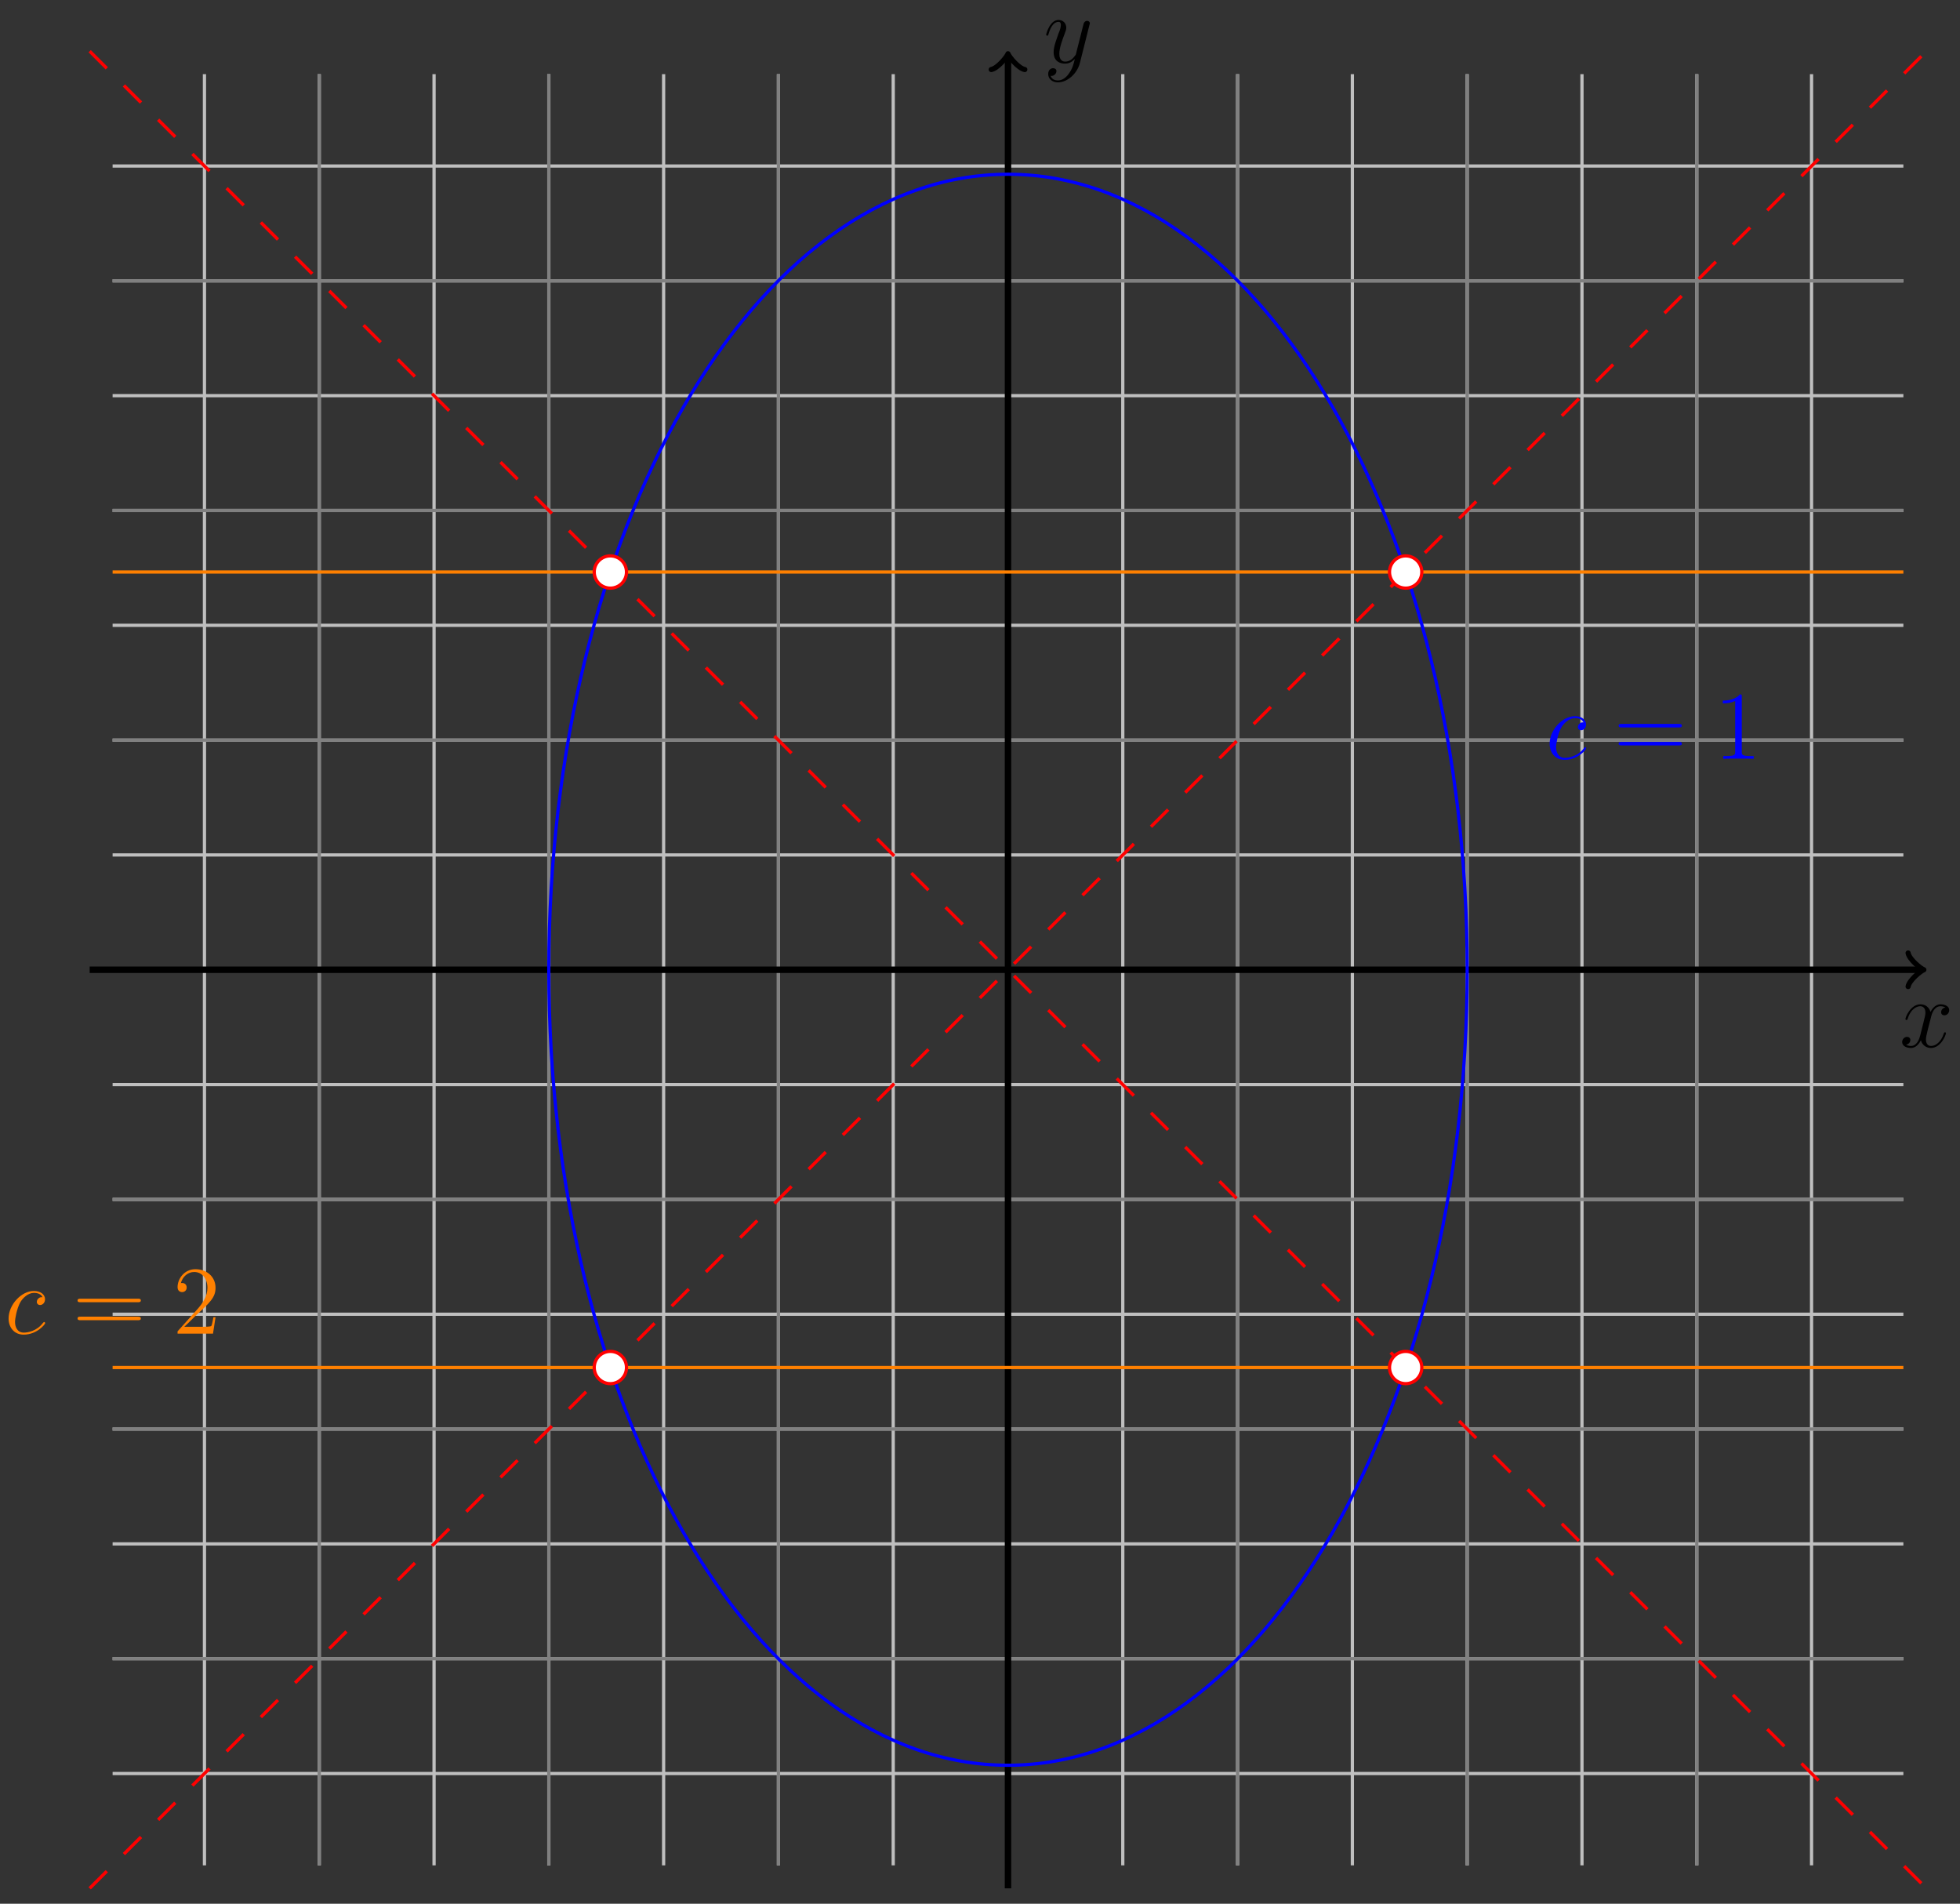 <?xml version="1.0" encoding="UTF-8"?>
<svg xmlns="http://www.w3.org/2000/svg" xmlns:xlink="http://www.w3.org/1999/xlink" width="242pt" height="235pt" viewBox="0 0 242 235" version="1.1">
<rect x="0" y="0" width="242" height="235" fill="#333333" stroke="none"/>
<defs>
<g>
<symbol overflow="visible" id="glyph0-0">
<path style="stroke:none;" d=""/>
</symbol>
<symbol overflow="visible" id="glyph0-1">
<path style="stroke:none;" d="M 5.672 -4.875 C 5.281 -4.812 5.141 -4.516 5.141 -4.297 C 5.141 -4 5.359 -3.906 5.531 -3.906 C 5.891 -3.906 6.141 -4.219 6.141 -4.547 C 6.141 -5.047 5.562 -5.266 5.062 -5.266 C 4.344 -5.266 3.938 -4.547 3.828 -4.328 C 3.547 -5.219 2.812 -5.266 2.594 -5.266 C 1.375 -5.266 0.734 -3.703 0.734 -3.438 C 0.734 -3.391 0.781 -3.328 0.859 -3.328 C 0.953 -3.328 0.984 -3.406 1 -3.453 C 1.406 -4.781 2.219 -5.031 2.562 -5.031 C 3.094 -5.031 3.203 -4.531 3.203 -4.25 C 3.203 -3.984 3.125 -3.703 2.984 -3.125 L 2.578 -1.5 C 2.406 -0.781 2.062 -0.125 1.422 -0.125 C 1.359 -0.125 1.062 -0.125 0.812 -0.281 C 1.25 -0.359 1.344 -0.719 1.344 -0.859 C 1.344 -1.094 1.156 -1.25 0.938 -1.25 C 0.641 -1.25 0.328 -0.984 0.328 -0.609 C 0.328 -0.109 0.891 0.125 1.406 0.125 C 1.984 0.125 2.391 -0.328 2.641 -0.828 C 2.828 -0.125 3.438 0.125 3.875 0.125 C 5.094 0.125 5.734 -1.453 5.734 -1.703 C 5.734 -1.766 5.688 -1.812 5.625 -1.812 C 5.516 -1.812 5.5 -1.75 5.469 -1.656 C 5.141 -0.609 4.453 -0.125 3.906 -0.125 C 3.484 -0.125 3.266 -0.438 3.266 -0.922 C 3.266 -1.188 3.312 -1.375 3.5 -2.156 L 3.922 -3.797 C 4.094 -4.5 4.5 -5.031 5.062 -5.031 C 5.078 -5.031 5.422 -5.031 5.672 -4.875 Z M 5.672 -4.875 "/>
</symbol>
<symbol overflow="visible" id="glyph0-2">
<path style="stroke:none;" d="M 3.141 1.344 C 2.828 1.797 2.359 2.203 1.766 2.203 C 1.625 2.203 1.047 2.172 0.875 1.625 C 0.906 1.641 0.969 1.641 0.984 1.641 C 1.344 1.641 1.594 1.328 1.594 1.047 C 1.594 0.781 1.359 0.688 1.188 0.688 C 0.984 0.688 0.578 0.828 0.578 1.406 C 0.578 2.016 1.094 2.438 1.766 2.438 C 2.969 2.438 4.172 1.344 4.5 0.016 L 5.672 -4.656 C 5.688 -4.703 5.719 -4.781 5.719 -4.859 C 5.719 -5.031 5.562 -5.156 5.391 -5.156 C 5.281 -5.156 5.031 -5.109 4.938 -4.75 L 4.047 -1.234 C 4 -1.016 4 -0.984 3.891 -0.859 C 3.656 -0.531 3.266 -0.125 2.688 -0.125 C 2.016 -0.125 1.953 -0.781 1.953 -1.094 C 1.953 -1.781 2.281 -2.703 2.609 -3.562 C 2.734 -3.906 2.812 -4.078 2.812 -4.312 C 2.812 -4.812 2.453 -5.266 1.859 -5.266 C 0.766 -5.266 0.328 -3.531 0.328 -3.438 C 0.328 -3.391 0.375 -3.328 0.453 -3.328 C 0.562 -3.328 0.578 -3.375 0.625 -3.547 C 0.906 -4.547 1.359 -5.031 1.828 -5.031 C 1.938 -5.031 2.141 -5.031 2.141 -4.641 C 2.141 -4.328 2.016 -3.984 1.828 -3.531 C 1.25 -1.953 1.25 -1.562 1.25 -1.281 C 1.25 -0.141 2.062 0.125 2.656 0.125 C 3 0.125 3.438 0.016 3.844 -0.438 L 3.859 -0.422 C 3.688 0.281 3.562 0.75 3.141 1.344 Z M 3.141 1.344 "/>
</symbol>
<symbol overflow="visible" id="glyph0-3">
<path style="stroke:none;" d="M 4.672 -4.5 C 4.453 -4.5 4.344 -4.5 4.172 -4.344 C 4.094 -4.297 3.969 -4.109 3.969 -3.922 C 3.969 -3.688 4.141 -3.531 4.375 -3.531 C 4.656 -3.531 4.984 -3.781 4.984 -4.25 C 4.984 -4.828 4.438 -5.266 3.609 -5.266 C 2.047 -5.266 0.484 -3.562 0.484 -1.859 C 0.484 -0.828 1.125 0.125 2.344 0.125 C 3.969 0.125 5 -1.141 5 -1.297 C 5 -1.375 4.922 -1.438 4.875 -1.438 C 4.844 -1.438 4.828 -1.422 4.719 -1.312 C 3.953 -0.297 2.828 -0.125 2.359 -0.125 C 1.547 -0.125 1.281 -0.844 1.281 -1.438 C 1.281 -1.859 1.484 -3.016 1.906 -3.828 C 2.219 -4.391 2.875 -5.031 3.625 -5.031 C 3.781 -5.031 4.438 -5.016 4.672 -4.5 Z M 4.672 -4.5 "/>
</symbol>
<symbol overflow="visible" id="glyph1-0">
<path style="stroke:none;" d=""/>
</symbol>
<symbol overflow="visible" id="glyph1-1">
<path style="stroke:none;" d="M 8.062 -3.875 C 8.234 -3.875 8.453 -3.875 8.453 -4.094 C 8.453 -4.312 8.25 -4.312 8.062 -4.312 L 1.031 -4.312 C 0.859 -4.312 0.641 -4.312 0.641 -4.094 C 0.641 -3.875 0.844 -3.875 1.031 -3.875 Z M 8.062 -1.656 C 8.234 -1.656 8.453 -1.656 8.453 -1.859 C 8.453 -2.094 8.25 -2.094 8.062 -2.094 L 1.031 -2.094 C 0.859 -2.094 0.641 -2.094 0.641 -1.875 C 0.641 -1.656 0.844 -1.656 1.031 -1.656 Z M 8.062 -1.656 "/>
</symbol>
<symbol overflow="visible" id="glyph1-2">
<path style="stroke:none;" d="M 3.438 -7.656 C 3.438 -7.938 3.438 -7.953 3.203 -7.953 C 2.922 -7.625 2.312 -7.188 1.094 -7.188 L 1.094 -6.844 C 1.359 -6.844 1.953 -6.844 2.625 -7.141 L 2.625 -0.922 C 2.625 -0.484 2.578 -0.344 1.531 -0.344 L 1.156 -0.344 L 1.156 0 C 1.484 -0.031 2.641 -0.031 3.031 -0.031 C 3.438 -0.031 4.578 -0.031 4.906 0 L 4.906 -0.344 L 4.531 -0.344 C 3.484 -0.344 3.438 -0.484 3.438 -0.922 Z M 3.438 -7.656 "/>
</symbol>
<symbol overflow="visible" id="glyph1-3">
<path style="stroke:none;" d="M 5.266 -2.016 L 5 -2.016 C 4.953 -1.812 4.859 -1.141 4.75 -0.953 C 4.656 -0.844 3.984 -0.844 3.625 -0.844 L 1.406 -0.844 C 1.734 -1.125 2.469 -1.891 2.766 -2.172 C 4.594 -3.844 5.266 -4.469 5.266 -5.656 C 5.266 -7.031 4.172 -7.953 2.781 -7.953 C 1.406 -7.953 0.578 -6.766 0.578 -5.734 C 0.578 -5.125 1.109 -5.125 1.141 -5.125 C 1.406 -5.125 1.703 -5.312 1.703 -5.688 C 1.703 -6.031 1.484 -6.25 1.141 -6.25 C 1.047 -6.25 1.016 -6.25 0.984 -6.234 C 1.203 -7.047 1.859 -7.609 2.625 -7.609 C 3.641 -7.609 4.266 -6.75 4.266 -5.656 C 4.266 -4.641 3.688 -3.75 3 -2.984 L 0.578 -0.281 L 0.578 0 L 4.953 0 Z M 5.266 -2.016 "/>
</symbol>
</g>
</defs>
<g id="surface1">
<path style="fill:none;stroke-width:0.399;stroke-linecap:butt;stroke-linejoin:miter;stroke:rgb(75%,75%,75%);stroke-opacity:1;stroke-miterlimit:10;" d="M -110.554 -99.216 L 110.551 -99.216 M -110.554 -85.04 L 110.551 -85.04 M -110.554 -70.869 L 110.551 -70.869 M -110.554 -56.693 L 110.551 -56.693 M -110.554 -42.521 L 110.551 -42.521 M -110.554 -28.346 L 110.551 -28.346 M -110.554 -14.174 L 110.551 -14.174 M -110.554 0.001 L 110.551 0.001 M -110.554 14.173 L 110.551 14.173 M -110.554 28.348 L 110.551 28.348 M -110.554 42.52 L 110.551 42.52 M -110.554 56.695 L 110.551 56.695 M -110.554 70.867 L 110.551 70.867 M -110.554 85.038 L 110.551 85.038 M -110.554 99.214 L 110.551 99.214 M -99.215 -110.551 L -99.215 110.554 M -85.04 -110.551 L -85.04 110.554 M -70.866 -110.551 L -70.866 110.554 M -56.695 -110.551 L -56.695 110.554 M -42.521 -110.551 L -42.521 110.554 M -28.346 -110.551 L -28.346 110.554 M -14.172 -110.551 L -14.172 110.554 M -0.001 -110.551 L -0.001 110.554 M 14.173 -110.551 L 14.173 110.554 M 28.348 -110.551 L 28.348 110.554 M 42.518 -110.551 L 42.518 110.554 M 56.693 -110.551 L 56.693 110.554 M 70.867 -110.551 L 70.867 110.554 M 85.042 -110.551 L 85.042 110.554 M 99.213 -110.551 L 99.213 110.554 " transform="matrix(1,0,0,-1,124.458,119.708)"/>
<path style="fill:none;stroke-width:0.399;stroke-linecap:butt;stroke-linejoin:miter;stroke:rgb(50%,50%,50%);stroke-opacity:1;stroke-miterlimit:10;" d="M -110.554 -85.04 L 110.551 -85.04 M -110.554 -56.693 L 110.551 -56.693 M -110.554 -28.346 L 110.551 -28.346 M -110.554 0.001 L 110.551 0.001 M -110.554 28.348 L 110.551 28.348 M -110.554 56.695 L 110.551 56.695 M -110.554 85.042 L 110.551 85.042 M -85.04 -110.551 L -85.04 110.554 M -56.695 -110.551 L -56.695 110.554 M -28.346 -110.551 L -28.346 110.554 M -0.001 -110.551 L -0.001 110.554 M 28.348 -110.551 L 28.348 110.554 M 56.693 -110.551 L 56.693 110.554 M 85.042 -110.551 L 85.042 110.554 " transform="matrix(1,0,0,-1,124.458,119.708)"/>
<path style="fill:none;stroke-width:0.797;stroke-linecap:butt;stroke-linejoin:miter;stroke:rgb(0%,0%,0%);stroke-opacity:1;stroke-miterlimit:10;" d="M -113.386 0.001 L 112.68 0.001 " transform="matrix(1,0,0,-1,124.458,119.708)"/>
<path style="fill:none;stroke-width:0.638;stroke-linecap:round;stroke-linejoin:round;stroke:rgb(0%,0%,0%);stroke-opacity:1;stroke-miterlimit:10;" d="M -1.554 2.071 C -1.425 1.294 0 0.13 0.387 0.001 C 0 -0.128 -1.425 -1.296 -1.554 -2.073 " transform="matrix(1,0,0,-1,237.148,119.708)"/>
<g style="fill:rgb(0%,0%,0%);fill-opacity:1;">
  <use xlink:href="#glyph0-1" x="234.529" y="129.239"/>
</g>
<path style="fill:none;stroke-width:0.797;stroke-linecap:butt;stroke-linejoin:miter;stroke:rgb(0%,0%,0%);stroke-opacity:1;stroke-miterlimit:10;" d="M -0.001 -113.387 L -0.001 112.679 " transform="matrix(1,0,0,-1,124.458,119.708)"/>
<path style="fill:none;stroke-width:0.638;stroke-linecap:round;stroke-linejoin:round;stroke:rgb(0%,0%,0%);stroke-opacity:1;stroke-miterlimit:10;" d="M -1.556 2.071 C -1.423 1.294 -0.001 0.13 0.389 0.001 C -0.001 -0.128 -1.423 -1.296 -1.556 -2.073 " transform="matrix(0,-1,-1,0,124.458,7.026)"/>
<g style="fill:rgb(0%,0%,0%);fill-opacity:1;">
  <use xlink:href="#glyph0-2" x="128.842" y="7.73"/>
</g>
<path style="fill:none;stroke-width:0.399;stroke-linecap:butt;stroke-linejoin:miter;stroke:rgb(100%,0%,0%);stroke-opacity:1;stroke-dasharray:2.989,2.989;stroke-miterlimit:10;" d="M -113.386 -113.387 L 113.387 113.386 " transform="matrix(1,0,0,-1,124.458,119.708)"/>
<path style="fill:none;stroke-width:0.399;stroke-linecap:butt;stroke-linejoin:miter;stroke:rgb(100%,0%,0%);stroke-opacity:1;stroke-dasharray:2.989,2.989;stroke-miterlimit:10;" d="M -113.386 113.386 L 113.387 -113.387 " transform="matrix(1,0,0,-1,124.458,119.708)"/>
<path style="fill:none;stroke-width:0.399;stroke-linecap:butt;stroke-linejoin:miter;stroke:rgb(0%,0%,100%);stroke-opacity:1;stroke-miterlimit:10;" d="M 56.693 0.001 C 56.693 54.234 31.312 98.198 -0.001 98.198 C -31.311 98.198 -56.695 54.234 -56.695 0.001 C -56.695 -54.232 -31.311 -98.196 -0.001 -98.196 C 31.312 -98.196 56.693 -54.232 56.693 0.001 Z M 56.693 0.001 " transform="matrix(1,0,0,-1,124.458,119.708)"/>
<g style="fill:rgb(0%,0%,100%);fill-opacity:1;">
  <use xlink:href="#glyph0-3" x="190.847" y="93.672"/>
</g>
<g style="fill:rgb(0%,0%,100%);fill-opacity:1;">
  <use xlink:href="#glyph1-1" x="199.207" y="93.672"/>
</g>
<g style="fill:rgb(0%,0%,100%);fill-opacity:1;">
  <use xlink:href="#glyph1-2" x="211.618" y="93.672"/>
</g>
<path style="fill:none;stroke-width:0.399;stroke-linecap:butt;stroke-linejoin:miter;stroke:rgb(100%,50%,0%);stroke-opacity:1;stroke-miterlimit:10;" d="M -110.554 49.098 L 110.551 49.098 " transform="matrix(1,0,0,-1,124.458,119.708)"/>
<path style="fill:none;stroke-width:0.399;stroke-linecap:butt;stroke-linejoin:miter;stroke:rgb(100%,50%,0%);stroke-opacity:1;stroke-miterlimit:10;" d="M -110.554 -49.099 L 110.551 -49.099 " transform="matrix(1,0,0,-1,124.458,119.708)"/>
<g style="fill:rgb(100%,50%,0%);fill-opacity:1;">
  <use xlink:href="#glyph0-3" x="0.576" y="164.623"/>
</g>
<g style="fill:rgb(100%,50%,0%);fill-opacity:1;">
  <use xlink:href="#glyph1-1" x="8.936" y="164.623"/>
</g>
<g style="fill:rgb(100%,50%,0%);fill-opacity:1;">
  <use xlink:href="#glyph1-3" x="21.346" y="164.623"/>
</g>
<path style="fill-rule:nonzero;fill:rgb(100%,100%,100%);fill-opacity:1;stroke-width:0.399;stroke-linecap:butt;stroke-linejoin:miter;stroke:rgb(100%,0%,0%);stroke-opacity:1;stroke-miterlimit:10;" d="M 51.092 49.098 C 51.092 50.199 50.197 51.09 49.1 51.09 C 47.998 51.09 47.104 50.199 47.104 49.098 C 47.104 47.996 47.998 47.106 49.1 47.106 C 50.197 47.106 51.092 47.996 51.092 49.098 Z M 51.092 49.098 " transform="matrix(1,0,0,-1,124.458,119.708)"/>
<path style="fill-rule:nonzero;fill:rgb(100%,100%,100%);fill-opacity:1;stroke-width:0.399;stroke-linecap:butt;stroke-linejoin:miter;stroke:rgb(100%,0%,0%);stroke-opacity:1;stroke-miterlimit:10;" d="M -47.106 49.098 C -47.106 50.199 -47.997 51.09 -49.098 51.09 C -50.2 51.09 -51.09 50.199 -51.09 49.098 C -51.09 47.996 -50.2 47.106 -49.098 47.106 C -47.997 47.106 -47.106 47.996 -47.106 49.098 Z M -47.106 49.098 " transform="matrix(1,0,0,-1,124.458,119.708)"/>
<path style="fill-rule:nonzero;fill:rgb(100%,100%,100%);fill-opacity:1;stroke-width:0.399;stroke-linecap:butt;stroke-linejoin:miter;stroke:rgb(100%,0%,0%);stroke-opacity:1;stroke-miterlimit:10;" d="M 51.092 -49.099 C 51.092 -47.998 50.197 -47.107 49.1 -47.107 C 47.998 -47.107 47.104 -47.998 47.104 -49.099 C 47.104 -50.197 47.998 -51.092 49.1 -51.092 C 50.197 -51.092 51.092 -50.197 51.092 -49.099 Z M 51.092 -49.099 " transform="matrix(1,0,0,-1,124.458,119.708)"/>
<path style="fill-rule:nonzero;fill:rgb(100%,100%,100%);fill-opacity:1;stroke-width:0.399;stroke-linecap:butt;stroke-linejoin:miter;stroke:rgb(100%,0%,0%);stroke-opacity:1;stroke-miterlimit:10;" d="M -47.106 -49.099 C -47.106 -47.998 -47.997 -47.107 -49.098 -47.107 C -50.2 -47.107 -51.09 -47.998 -51.09 -49.099 C -51.09 -50.197 -50.2 -51.092 -49.098 -51.092 C -47.997 -51.092 -47.106 -50.197 -47.106 -49.099 Z M -47.106 -49.099 " transform="matrix(1,0,0,-1,124.458,119.708)"/>
</g>
</svg>
